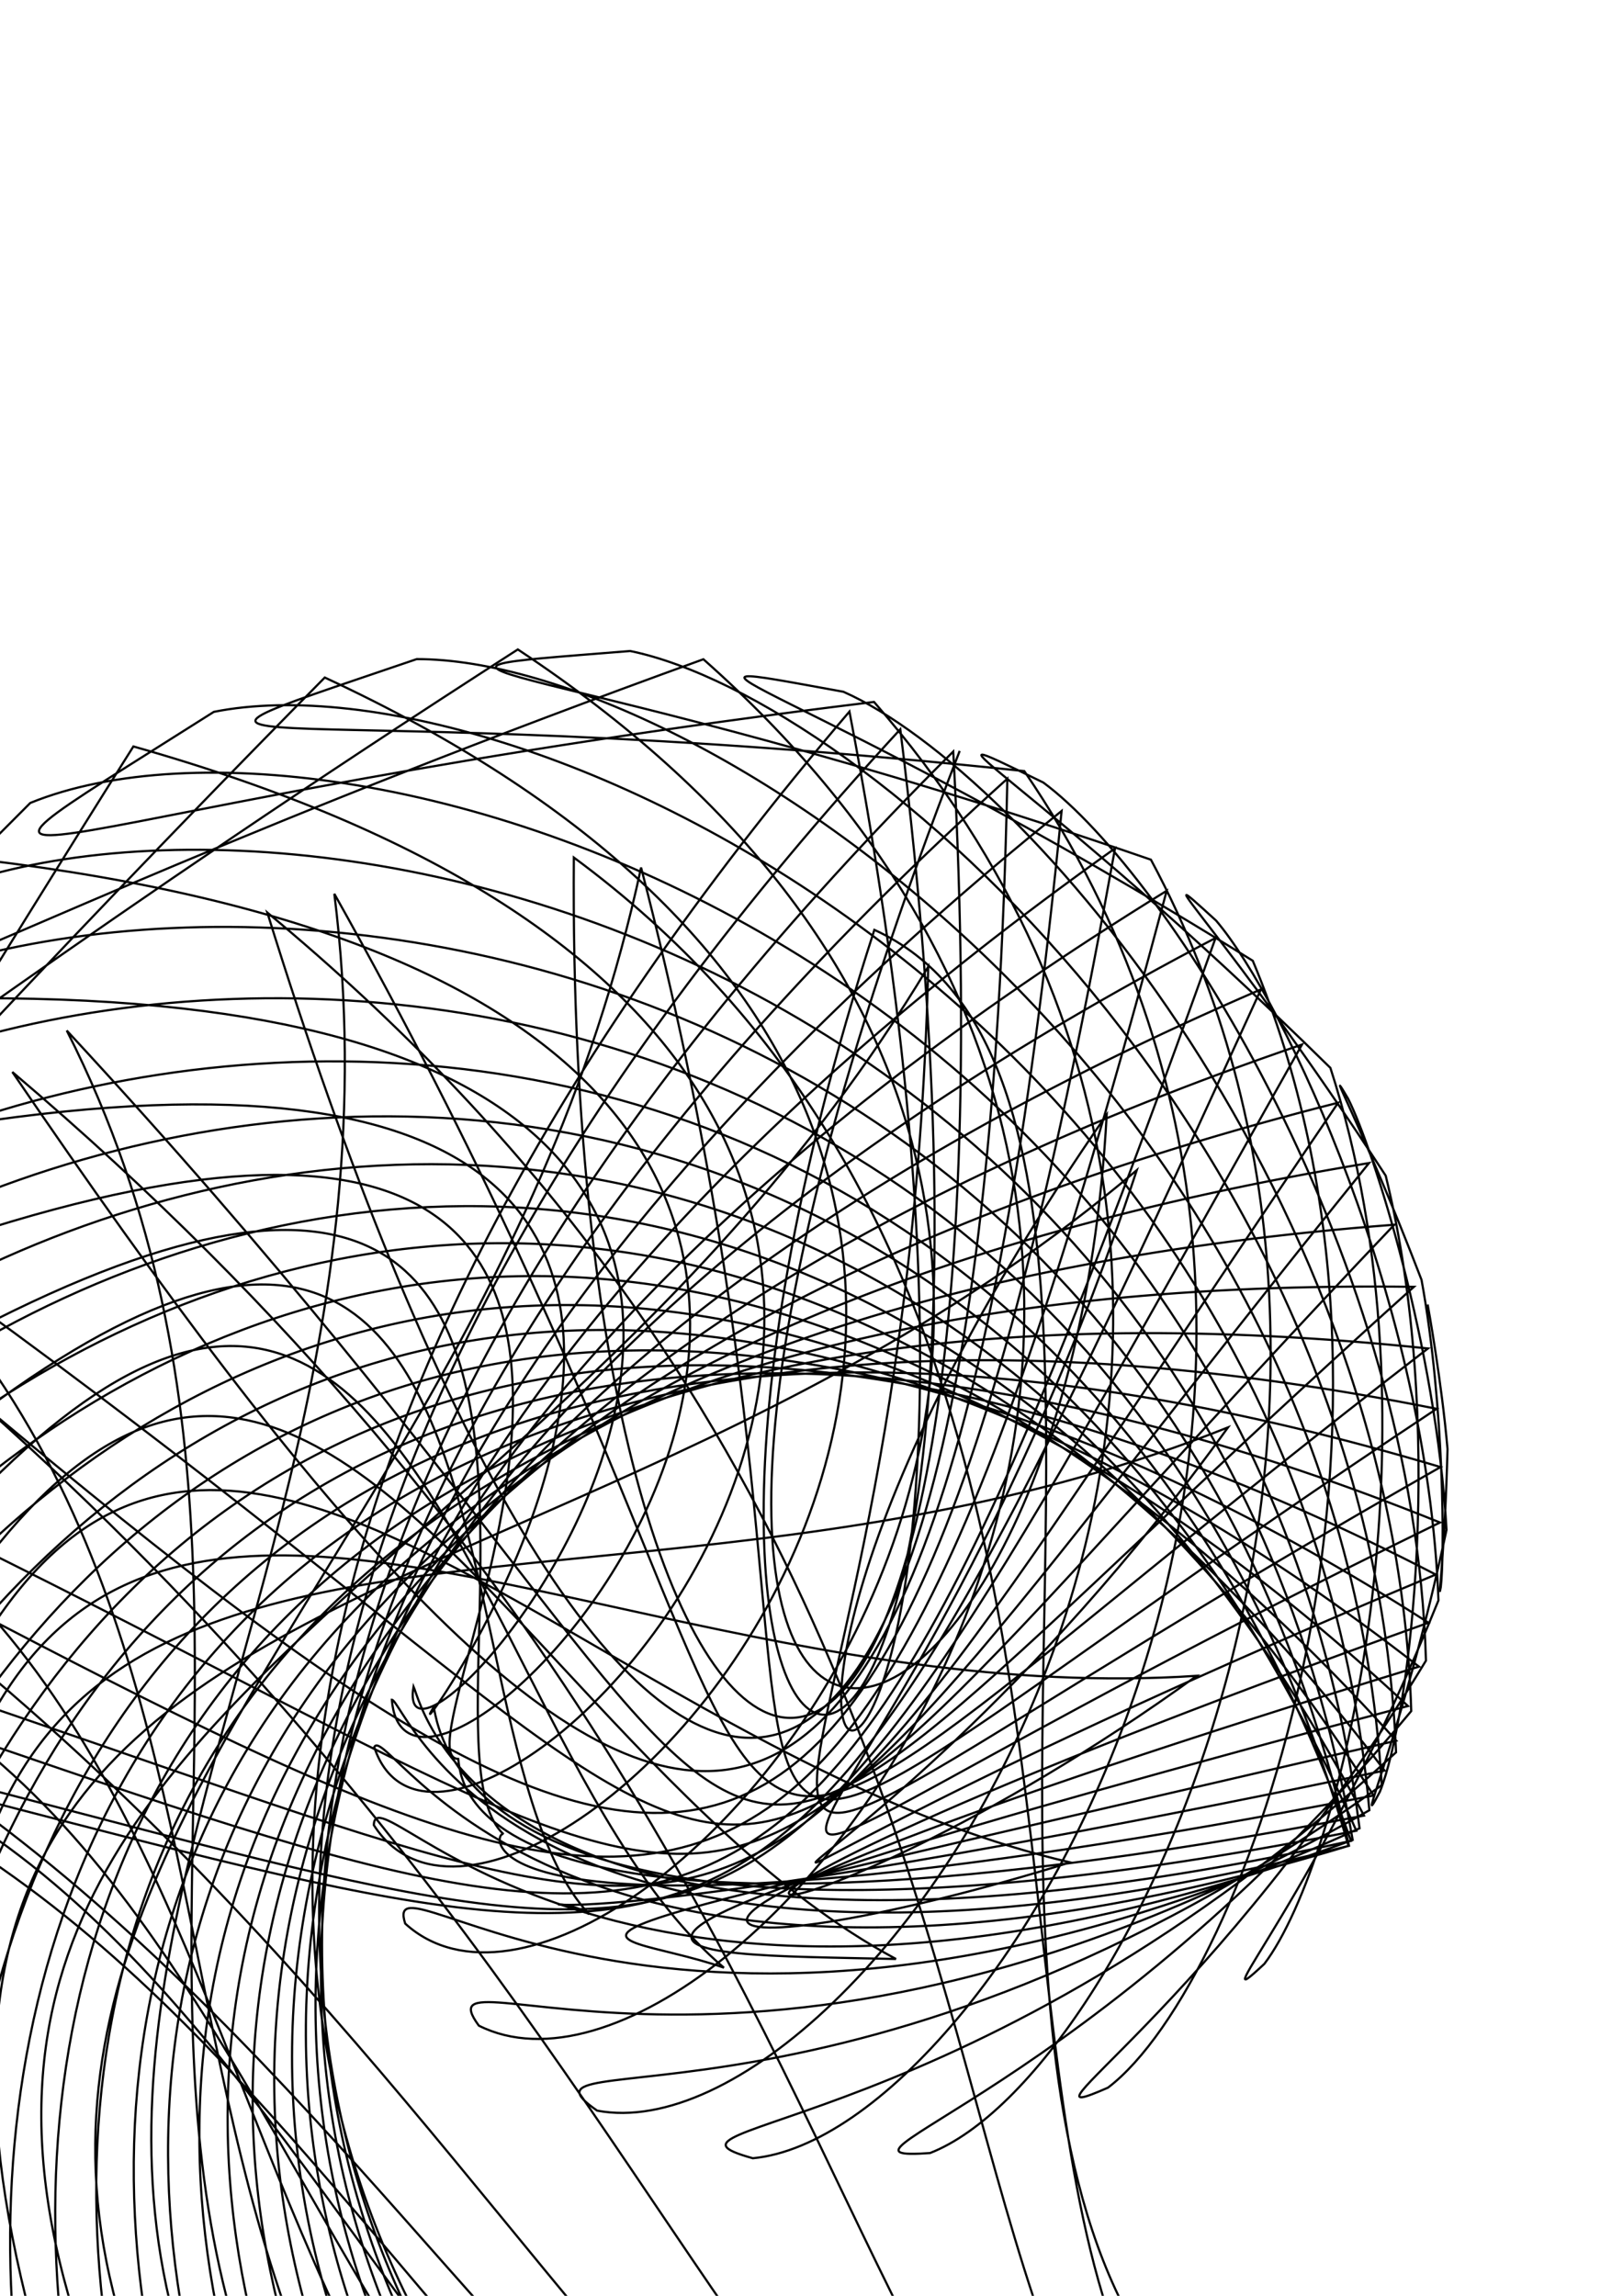 <?xml version="1.0" encoding="UTF-8" standalone="no"?>
<!-- Created with Inkscape (http://www.inkscape.org/) -->

<svg
   xmlns:dc="http://purl.org/dc/elements/1.1/"
   xmlns:cc="http://creativecommons.org/ns#"
   xmlns:rdf="http://www.w3.org/1999/02/22-rdf-syntax-ns#"
   xmlns:svg="http://www.w3.org/2000/svg"
   xmlns="http://www.w3.org/2000/svg"
   xmlns:sodipodi="http://sodipodi.sourceforge.net/DTD/sodipodi-0.dtd"
   xmlns:inkscape="http://www.inkscape.org/namespaces/inkscape"
   width="744.094"
   height="1052.362"
   id="svg2"
   version="1.1"
   inkscape:version="0.48.2 r9819"
   sodipodi:docname="spiral034(hummingbird).svg">
  <sodipodi:namedview
     id="base"
     pagecolor="#ffffff"
     bordercolor="#666666"
     borderopacity="1.0"
     inkscape:pageopacity="0.0"
     inkscape:pageshadow="2"
     inkscape:zoom="0.35"
     inkscape:cx="315.09857"
     inkscape:cy="313.36386"
     inkscape:document-units="px"
     inkscape:current-layer="layer1"
     showgrid="false"
     inkscape:window-width="694"
     inkscape:window-height="711"
     inkscape:window-x="676"
     inkscape:window-y="34"
     inkscape:window-maximized="0" />
  <defs
     id="defs4" />
  <g
     inkscape:label="Layer 1"
     inkscape:groupmode="layer"
     id="layer1">
    <path
       inkscape:connector-curvature="0"
       style="fill:none;stroke:#000000;stroke-width:1px;stroke-linecap:butt;stroke-linejoin:miter;stroke-opacity:1"
       d="M654.538 597.98C654.67 598.593 661.062 634.068 663.64 664.22C662.467 710.955 659.088 736.71 660.55 727.497C662.266 713.548 662.367 645.098 651.73 586.679C624.189 515.068 606.2 483.578 618.046 503.577C629.695 526.534 658.492 617.562 663.186 701.258C642.823 796.881 619.776 845.739 632.653 821.256C646.661 786.4 662.962 651.658 635.304 538.919C562.457 427.064 520.594 388.297 557.54 421.984C589.038 458.942 654.469 598.257 659.486 733.584C605.014 868.587 548.545 929.31 579.674 900.201C615.699 852.722 663.147 654.003 609.943 489.501C474.614 356.366 407.939 324.364 478.339 358.705C534.933 400.535 648.49 576.168 653.754 761.213C555.547 923.241 459.063 978.341 507.96 956.956C571.687 908.596 662.992 651.972 574.357 440.388C366.532 311.19 281.034 297.827 386.678 317.093C469.984 353.888 640.056 551.645 647.004 784.336C500.692 960.515 366.982 991.115 426.401 986.92C517.899 951.188 662.399 645.324 527.665 394.066C246.742 297.249 152.905 309.414 288.939 298.413C397.128 320.718 628.68 525.137 640.044 803.244C445.708 981.983 286.243 972.967 345.133 989.297C458.293 978.768 661.069 633.802 469.604 353.457C125.262 316.926 34.906 355.471 191.043 302.128C319.439 301.956 613.902 497.181 633.497 818.277C394.447 990.402 226.022 934.299 273.772 967.479C397.156 990.87 658.471 617.166 400.715 321.758C12.181 369.014 -64.471 429.35 98.039 326.306C239.946 297.815 595.32 468.4 627.816 829.778C349.281 989.028 189.274 887.374 219.535 928.524C338.664 988.357 653.807 595.241 322.485 302.19C-83.683 449.066 -140.028 522.914 13.883 368.062C161.484 307.876 572.618 439.495 623.308 838.065C311.289 981.066 173.279 843.063 185.769 881.735C286.446 973.321 645.981 567.99 237.404 297.69C-155.812 550.249 -189.697 627.851 -58.627 423.983C86.58 331.191 545.585 411.235 620.164 843.414C280.563 969.318 171.794 808.66 171.396 836.619C243.188 948.822 633.593 535.619 148.901 310.565C-200.522 664.448 -213.976 736.636 -117.792 490.482C17.378 366.404 514.141 384.437 618.472 846.05C256.55 956.002 177.837 787.375 171.588 800.874C210.373 918.497 614.963 498.717 61.155 342.162C-217.001 783.416 -215.206 843.105 -162.877 564.077C-44.406 411.867 478.353 359.941 618.237 846.148C238.359 942.735 186.036 779.273 179.643 779.135C188.188 886.081 588.215 458.411 -21.23 392.616C-206.917 899.723 -196.832 942.678 -193.937 641.586C-97.495 465.752 438.445 338.583 619.395 843.831C224.987 930.585 193.877 782.75 189.59 773.058C175.646 854.943 551.435 416.536 -93.628 460.712C-173.77 1007.41 -162.779 1032.333 -211.631 720.244C-141.039 526.153 394.802 321.16 621.823 839.179C215.48 920.186 201.683 795.573 198.849 782.485C170.886 827.718 502.937 375.757 -151.848 543.912C-122.137 1102.289 -116.971 1110.401 -217.039 797.761C-174.593 591.172 347.965 308.396 625.349 832.24C209.007 911.853 211.574 815.091 210.073 806.232C171.605 806.101 441.612 339.623 -192.557 638.543C-56.977 1181.948 -63.02 1176.303 -211.505 872.332C-198.066 658.988 298.616 300.907 629.754 823.04C204.902 905.685 225.902 838.107 230.86 840.757C175.514 790.837 367.358 312.449 -213.611 740.135C16.941 1245.538 -4.041 1230.259 -196.509 942.603C-211.683 727.914 247.558 299.174 634.781 811.59C202.666 901.646 245.894 861.096 270.084 877.438C180.729 781.868 281.512 299.012 -214.242 843.854C95.409 1293.428 57.411 1273.021 -173.561 1007.635C-215.925 796.436 195.681 303.511 640.14 797.905C201.947 899.627 271.094 880.898 331.895 901.958C186.007 778.556 187.181 303.995 -195.071 944.963C174.994 1326.83 119.336 1305.661 -144.126 1066.838C-211.478 863.237 143.931 314.055 645.511 782.011C202.524 899.485 299.639 895.429 410.778 897.972C190.771 779.885 89.325 331.248 -157.967 1039.248C253.089 1347.454 180.244 1329.4 -109.572 1119.914C-199.182 927.213 93.266 330.748 650.556 763.956C204.281 901.06 328.997 904.012 490.622 853.686C194.945 784.596 -5.504 382.955 -105.762 1123.347C327.866 1357.212 239.075 1345.487 -71.141 1166.798C-179.982 987.476 44.617 353.345 654.921 743.826C207.189 904.187 356.71 907.244 548.654 768.169C198.652 791.264 -89.839 458.909 -41.901 1194.945C398.168 1358.015 295.122 1355.123 -29.93 1207.599C-154.889 1043.35 -1.152 381.419 658.252 721.745C211.282 908.699 380.874 906.57 563.017 654.288C201.907 798.391 -156.337 556.125 29.94 1252.825C463.371 1351.631 347.951 1359.415 13.116 1242.559C-124.937 1094.359 -43.284 414.381 660.201 697.885C216.646 914.415 400.306 903.761 521.172 536.405C204.445 804.555 -198.975 668.945 106.187 1296.794C523.244 1339.617 397.334 1359.354 57.194 1272.006C-91.158 1140.213 -81.156 451.507 660.442 672.469C223.399 921.138 414.462 900.49 425.578 443.127C205.777 808.614 -214.138 789.727 183.644 1327.514C577.823 1323.293 443.191 1355.807 101.638 1296.327C-54.551 1180.792 -114.304 491.972 658.683 645.772C231.674 928.644 423.247 898.041 293.912 397.66C205.427 809.923 -201.312 909.985 259.665 1346.272C627.308 1303.754 485.544 1349.523 145.907 1315.938C-16.065 1216.118 -142.437 534.883 654.678 618.115C241.605 936.677 426.82 897.185 153.277 409.701C203.208 808.582 -163.174 1021.731 332.244 1354.743C671.982 1281.9 524.482 1341.146 189.571 1331.266C23.417 1246.342 -165.441 579.321 648.238 589.857C253.305 944.943 425.459 898.16 30.606 472.378C199.314 805.734 -105.067 1118.684 400.018 1354.762C712.157 1258.475 560.132 1331.226 232.293 1342.733C63.088 1271.717 -183.377 624.37 639.246 561.39C266.85 953.114 419.503 900.731 -56.594 565.515C194.172 803.841 -34.02 1197.064 462.213 1348.14C748.133 1234.115 592.643 1320.231 273.82 1350.746C102.221 1292.578 -196.466 669.159 627.658 533.121C282.259 960.833 409.365 904.305 -105.035 663.415C188.403 806.733 42.413 1255.812 518.551 1336.526C780.182 1209.387 622.171 1308.565 313.966 1355.692C140.176 1309.324 -205.072 712.883 613.511 505.461C299.482 967.73 395.584 908.072 -123.932 743.137C183.579 819.134 117.203 1296.268 569.148 1321.316C808.535 1184.823 648.874 1296.573 352.602 1357.928C176.392 1322.394 -209.675 754.823 596.925 478.806C318.384 973.437 378.868 911.177 -127.913 789.372C184.038 845.28 184.578 1321.452 614.397 1303.615C833.384 1160.951 672.9 1284.56 389.648 1357.787C210.391 1332.253 -210.843 794.367 578.101 453.525C338.744 977.617 360.106 912.884 -128.185 794.821C198.42 886.032 240.36 1335.196 654.875 1284.221C854.886 1138.312 694.391 1272.787 425.057 1355.571C241.768 1339.375 -209.205 831.009 557.307 429.942C360.256 979.983 340.331 912.729 -126.19 758.525C238.261 934.719 281.964 1341.303 691.258 1263.651C873.163 1117.474 713.476 1261.488 458.813 1351.551C270.183 1344.229 -205.418 864.352 534.881 408.327C382.54 980.328 320.617 910.615 -112.667 685.663C311.856 974.506 308.19 1342.916 724.246 1242.167C888.311 1099.029 730.274 1250.867 490.924 1345.975C295.359 1347.264 -200.142 894.101 511.208 388.882C405.161 978.541 301.966 906.843 -72.657 589.364C415.637 981.564 318.953 1342.125 754.517 1219.826C900.389 1083.595 744.891 1241.104 521.413 1339.061C317.065 1348.897 -194.012 920.051 486.711 371.737C427.654 974.626 285.187 902.052 5.666 491.388C529.312 935.275 315.08 1339.869 782.675 1196.521C909.416 1071.803 757.423 1232.357 550.316 1331.006C335.115 1349.506 -187.618 942.077 461.836 356.946C449.551 968.708 270.838 897.104 122.549 418.285C620.333 830.502 298.199 1336.076 809.227 1172.032C915.35 1064.277 767.951 1224.761 577.681 1321.984C349.356 1349.417 -181.489 960.108 437.036 344.49C470.407 961.024 259.22 892.923 263.088 393.071C656.921 683.62 270.7 1330.042 834.553 1146.068C918.063 1061.614 776.549 1218.431 603.558 1312.149C359.662 1348.896 -176.074 974.122 412.761 334.28C489.831 951.919 250.451 890.347 400.868 426.22C622.198 527.532 235.68 1320.94 858.896 1118.317C917.307 1064.354 783.274 1213.458 628.003 1301.639C365.925 1348.142 -171.735 984.119 389.442 326.167C507.499 941.818 244.56 890.003 507.393 510.904C488.299 863.023 219.529 911.786 439.99 344.205"
       id="path4254" />
  </g>
</svg>
